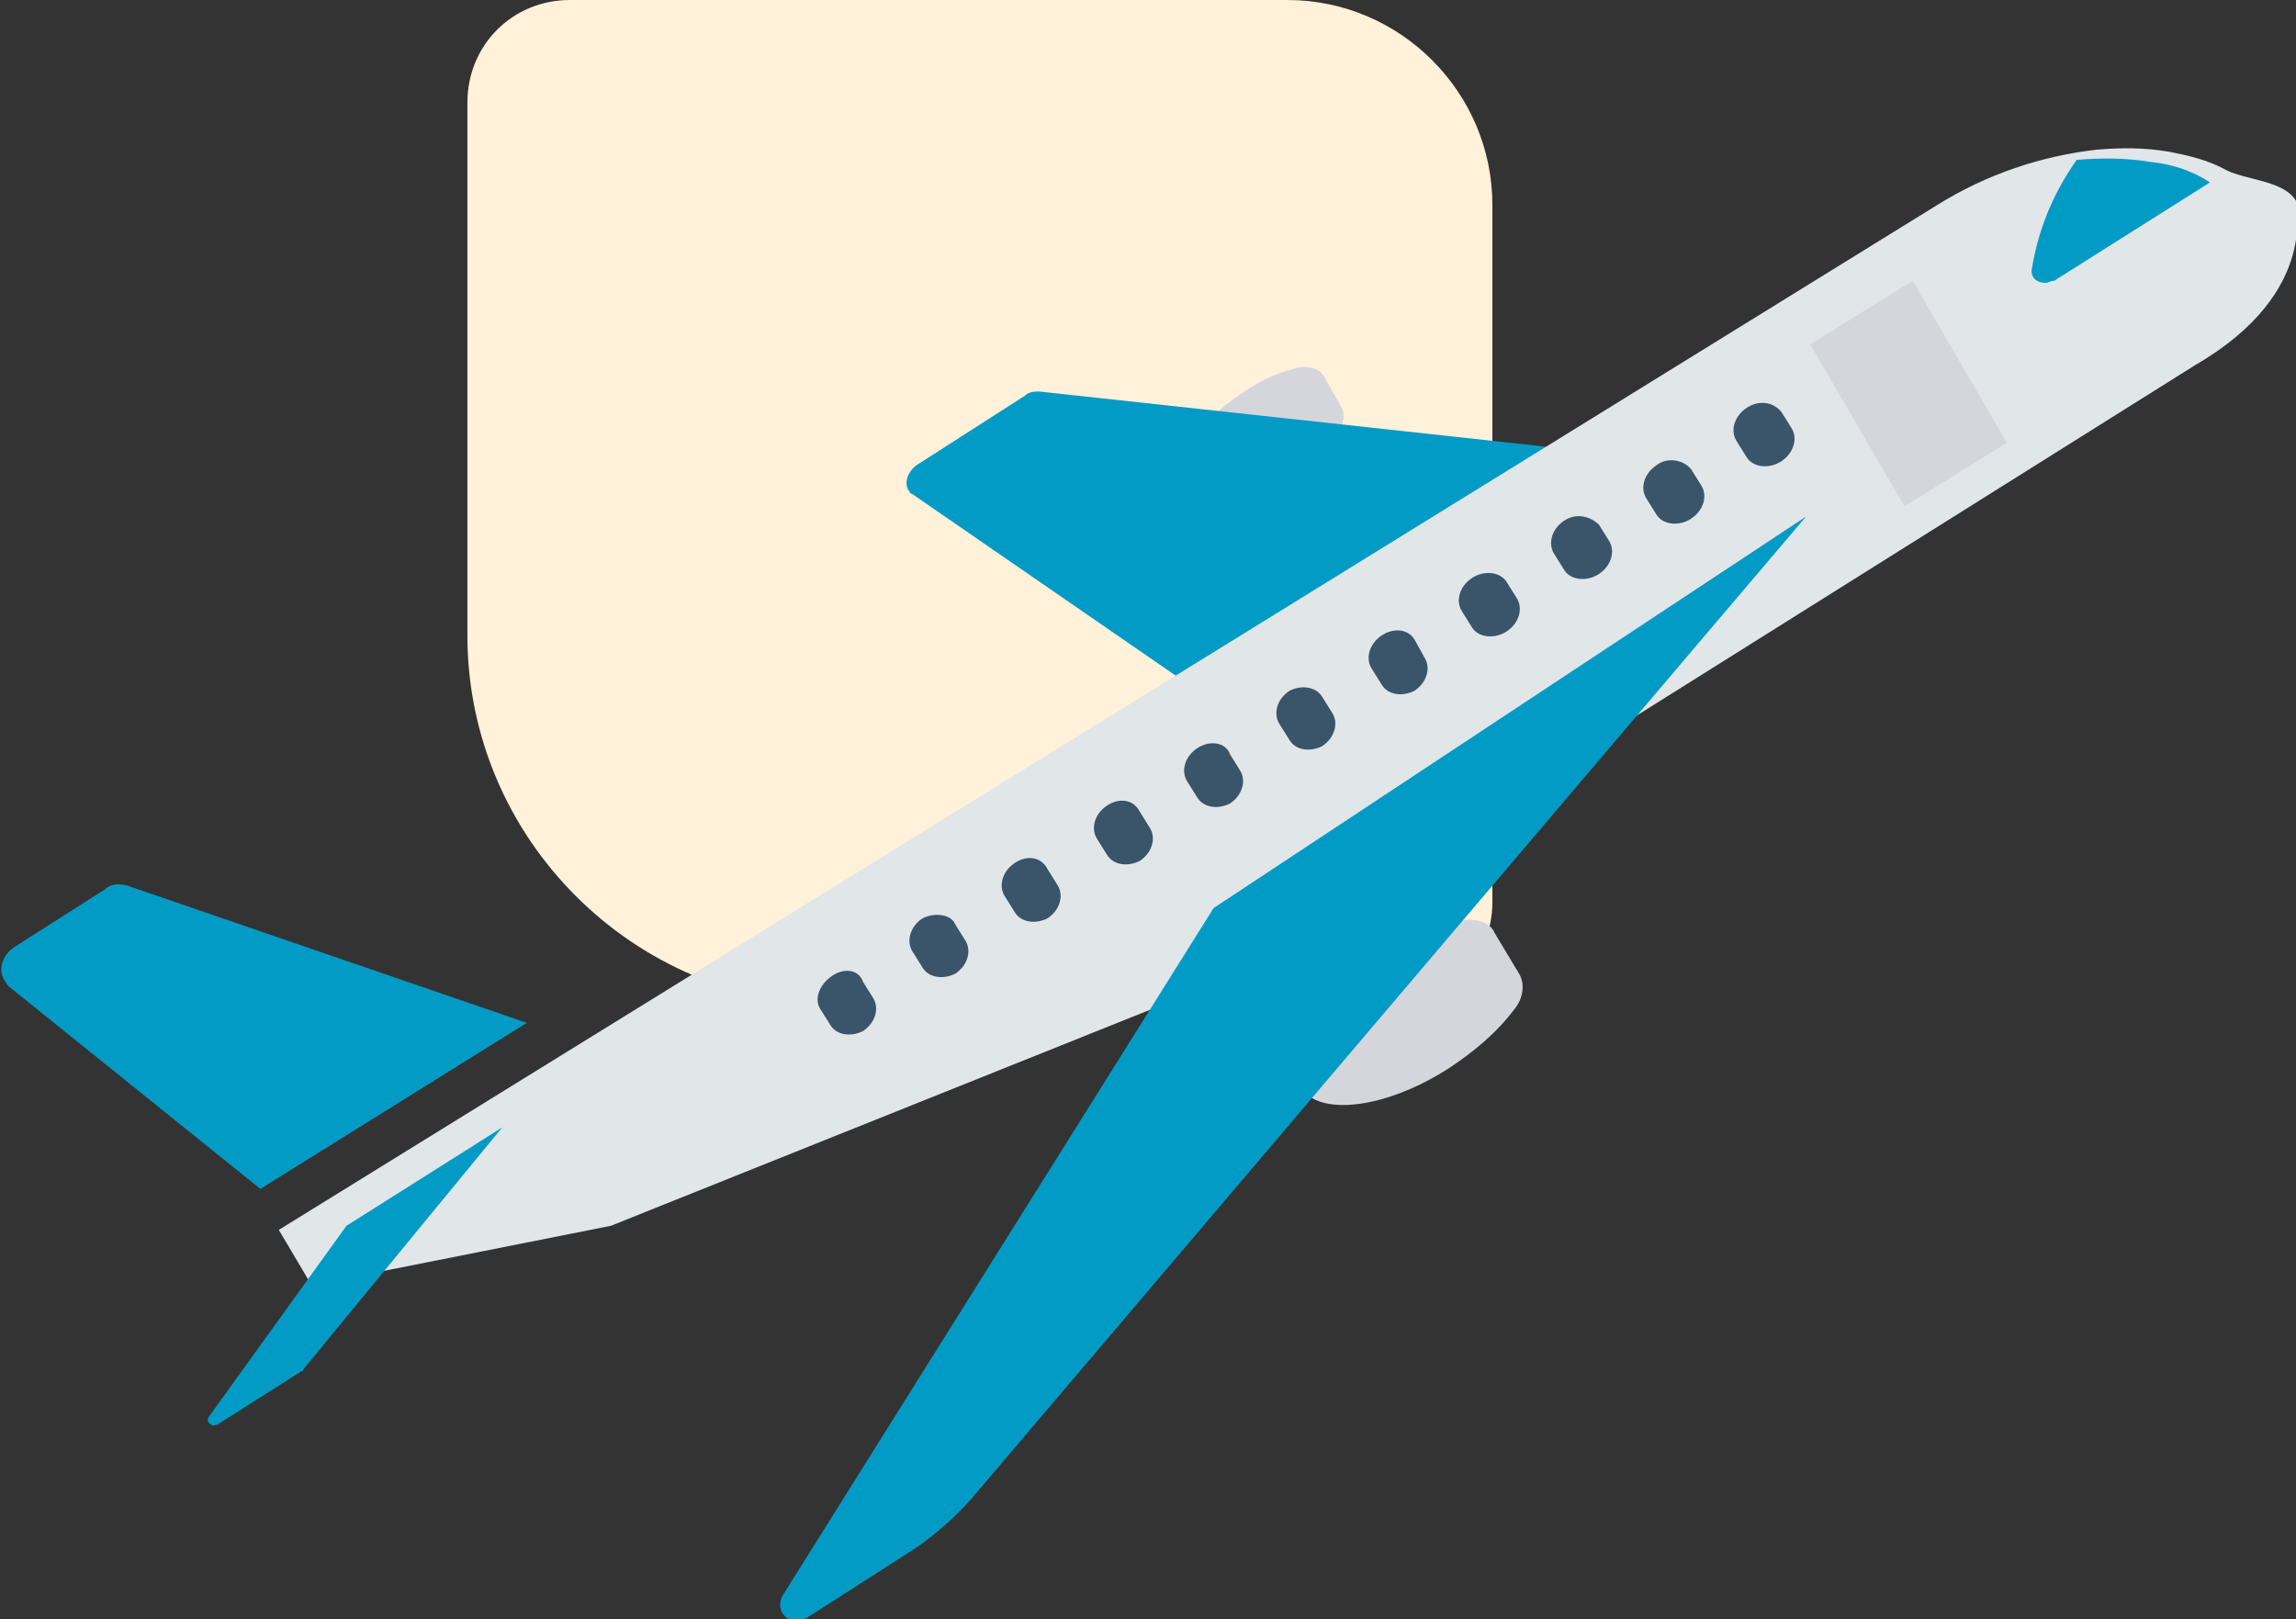 <?xml version="1.0" encoding="utf-8"?>
<!-- Generator: Adobe Illustrator 25.1.0, SVG Export Plug-In . SVG Version: 6.00 Build 0)  -->
<svg version="1.1" id="Layer_1" xmlns="http://www.w3.org/2000/svg" xmlns:xlink="http://www.w3.org/1999/xlink" x="0px" y="0px"
	 viewBox="0 0 112 79" style="enable-background:new 0 0 112 79;" xml:space="preserve">
<rect x="0" y="0" width="112" height="79" fill="#333333" stroke="none"/>
<style type="text/css">
	.st0{fill:#FFF1DA;}
	.st1{fill:#D5D6DB;}
	.st2{fill:#029BC5;}
	.st3{fill:#E1E6E9;}
	.st4{fill:#3A556A;}
</style>
<path class="st0" d="M22.8,31c0,9.9,8.1,18,18,18h27c2.8,0,5-2.2,5-5V10c0-5.5-4.5-10-10-10h-35c-2.8,0-5,2.2-5,5V31z"/>
<path class="st1" d="M71.4,44.9c-1.4,0.3-2.7,0.9-3.9,1.7c-3.1,2-5,4.9-4.1,6.4c0.9,1.5,4.2,1.1,7.3-0.9c1.2-0.8,2.3-1.7,3.2-2.9
	c0.4-0.5,0.5-1.2,0.2-1.7l-1.2-2C72.7,45,72,44.8,71.4,44.9z"/>
<path class="st1" d="M63.5,17.9c-1,0.2-1.9,0.6-2.8,1.2c-2.3,1.5-3.6,3.5-3,4.6c0.6,1.1,3,0.8,5.3-0.6c0.9-0.6,1.7-1.3,2.3-2.1
	c0.3-0.4,0.3-0.9,0.1-1.2l-0.8-1.4C64.4,18,64,17.9,63.5,17.9z"/>
<path class="st2" d="M50.7,19.1c-0.2,0-0.5,0-0.7,0.2l-5.3,3.4c-0.4,0.3-0.6,0.8-0.4,1.2c0.1,0.1,0.1,0.2,0.2,0.2l13.2,9.1
	l17.8-11.4L50.7,19.1z"/>
<path class="st3" d="M107.1,17.8L58.5,48.3L29.8,59.8l-14.6,2.9l-1.6-2.7L94.5,10c2.4-1.5,5.1-2.4,7.8-2.7c1.2-0.1,2.3-0.1,3.5,0.1
	c1,0.2,1.9,0.4,2.8,0.9c1,0.5,2.8,0.5,3.4,1.5C111.9,9.8,113.3,14.2,107.1,17.8z"/>
<path class="st2" d="M59.2,44.3l-21,33.5c-0.3,0.5-0.1,1,0.3,1.2c0.3,0.1,0.6,0.1,0.9-0.1l5.3-3.4c1-0.7,1.9-1.5,2.7-2.4l40.7-47.9
	L59.2,44.3z"/>
<path class="st2" d="M6.2,43.2c-0.4-0.1-0.8-0.1-1.1,0.2l-4.4,2.8c-0.6,0.4-0.8,1.1-0.5,1.6c0.1,0.1,0.1,0.2,0.2,0.3L12.7,58l13-8.1
	L6.2,43.2z"/>
<path class="st2" d="M16.9,59.8l-6.7,9.3c-0.1,0.1-0.1,0.3,0.1,0.4c0.1,0.1,0.2,0,0.3,0l4.1-2.6c0,0,0.1,0,0.1-0.1l9.7-11.8
	L16.9,59.8z"/>
<path class="st2" d="M104.9,7.9c-1.2-0.2-2.4-0.2-3.6-0.1c-1.2,1.7-1.9,3.5-2.2,5.4c0,0.4,0.3,0.6,0.7,0.6c0.1,0,0.2-0.1,0.4-0.1
	l7.6-4.8C106.9,8.3,105.9,8,104.9,7.9z"/>
<path class="st1" d="M88.3,16.8l5-3.1l4.6,7.9l-5,3.1L88.3,16.8z"/>
<path class="st4" d="M85.2,19.9c-0.6,0.4-0.8,1.1-0.5,1.6l0.5,0.8c0.3,0.5,1.1,0.6,1.7,0.2c0.6-0.4,0.8-1.1,0.5-1.6l-0.5-0.8
	C86.5,19.6,85.8,19.5,85.2,19.9z"/>
<path class="st4" d="M80.8,22.7c-0.6,0.4-0.8,1.1-0.5,1.6l0.5,0.8c0.3,0.5,1.1,0.6,1.7,0.2c0.6-0.4,0.8-1.1,0.5-1.6l-0.5-0.8
	C82.1,22.4,81.3,22.3,80.8,22.7z"/>
<path class="st4" d="M76.3,25.4c-0.6,0.4-0.8,1.1-0.5,1.6l0.5,0.8c0.3,0.5,1.1,0.6,1.7,0.2c0.6-0.4,0.8-1.1,0.5-1.6l-0.5-0.8
	C77.6,25.2,76.9,25,76.3,25.4z"/>
<path class="st4" d="M71.8,28.2c-0.6,0.4-0.8,1.1-0.5,1.6l0.5,0.8c0.3,0.5,1.1,0.6,1.7,0.2c0.6-0.4,0.8-1.1,0.5-1.6l-0.5-0.8
	C73.2,27.9,72.4,27.8,71.8,28.2z"/>
<path class="st4" d="M67.4,31c-0.6,0.4-0.8,1.1-0.5,1.6l0.5,0.8c0.3,0.5,1,0.6,1.6,0.3c0.6-0.4,0.8-1.1,0.5-1.6L69,31.2
	C68.7,30.7,68,30.6,67.4,31C67.4,31,67.4,31,67.4,31z"/>
<path class="st4" d="M62.9,33.7c-0.6,0.4-0.8,1.1-0.5,1.6l0.5,0.8c0.3,0.5,1,0.6,1.6,0.3c0.6-0.4,0.8-1.1,0.5-1.6L64.5,34
	C64.2,33.5,63.5,33.4,62.9,33.7C62.9,33.7,62.9,33.7,62.9,33.7z"/>
<path class="st4" d="M58.4,36.5c-0.6,0.4-0.8,1.1-0.5,1.6l0.5,0.8c0.3,0.5,1,0.6,1.6,0.3c0.6-0.4,0.8-1.1,0.5-1.6l-0.5-0.8
	C59.8,36.2,59,36.1,58.4,36.5z"/>
<path class="st4" d="M54,39.3c-0.6,0.4-0.8,1.1-0.5,1.6l0.5,0.8c0.3,0.5,1,0.6,1.6,0.3c0.6-0.4,0.8-1.1,0.5-1.6l-0.5-0.8
	C55.3,39,54.6,38.9,54,39.3z"/>
<path class="st4" d="M49.5,42.1c-0.6,0.4-0.8,1.1-0.5,1.6l0.5,0.8c0.3,0.5,1,0.6,1.6,0.3c0.6-0.4,0.8-1.1,0.5-1.6l-0.5-0.8
	C50.8,41.8,50.1,41.7,49.5,42.1z"/>
<path class="st4" d="M45,44.8c-0.6,0.4-0.8,1.1-0.5,1.6l0,0l0.5,0.8c0.3,0.5,1,0.6,1.6,0.3c0.6-0.4,0.8-1.1,0.5-1.6l-0.5-0.8
	C46.4,44.6,45.6,44.5,45,44.8z"/>
<path class="st4" d="M40.6,47.6C40,48,39.7,48.7,40,49.2l0,0l0.5,0.8c0.3,0.5,1,0.6,1.6,0.3c0.6-0.4,0.8-1.1,0.5-1.6l-0.5-0.8
	C41.9,47.3,41.2,47.2,40.6,47.6z"/>
</svg>
